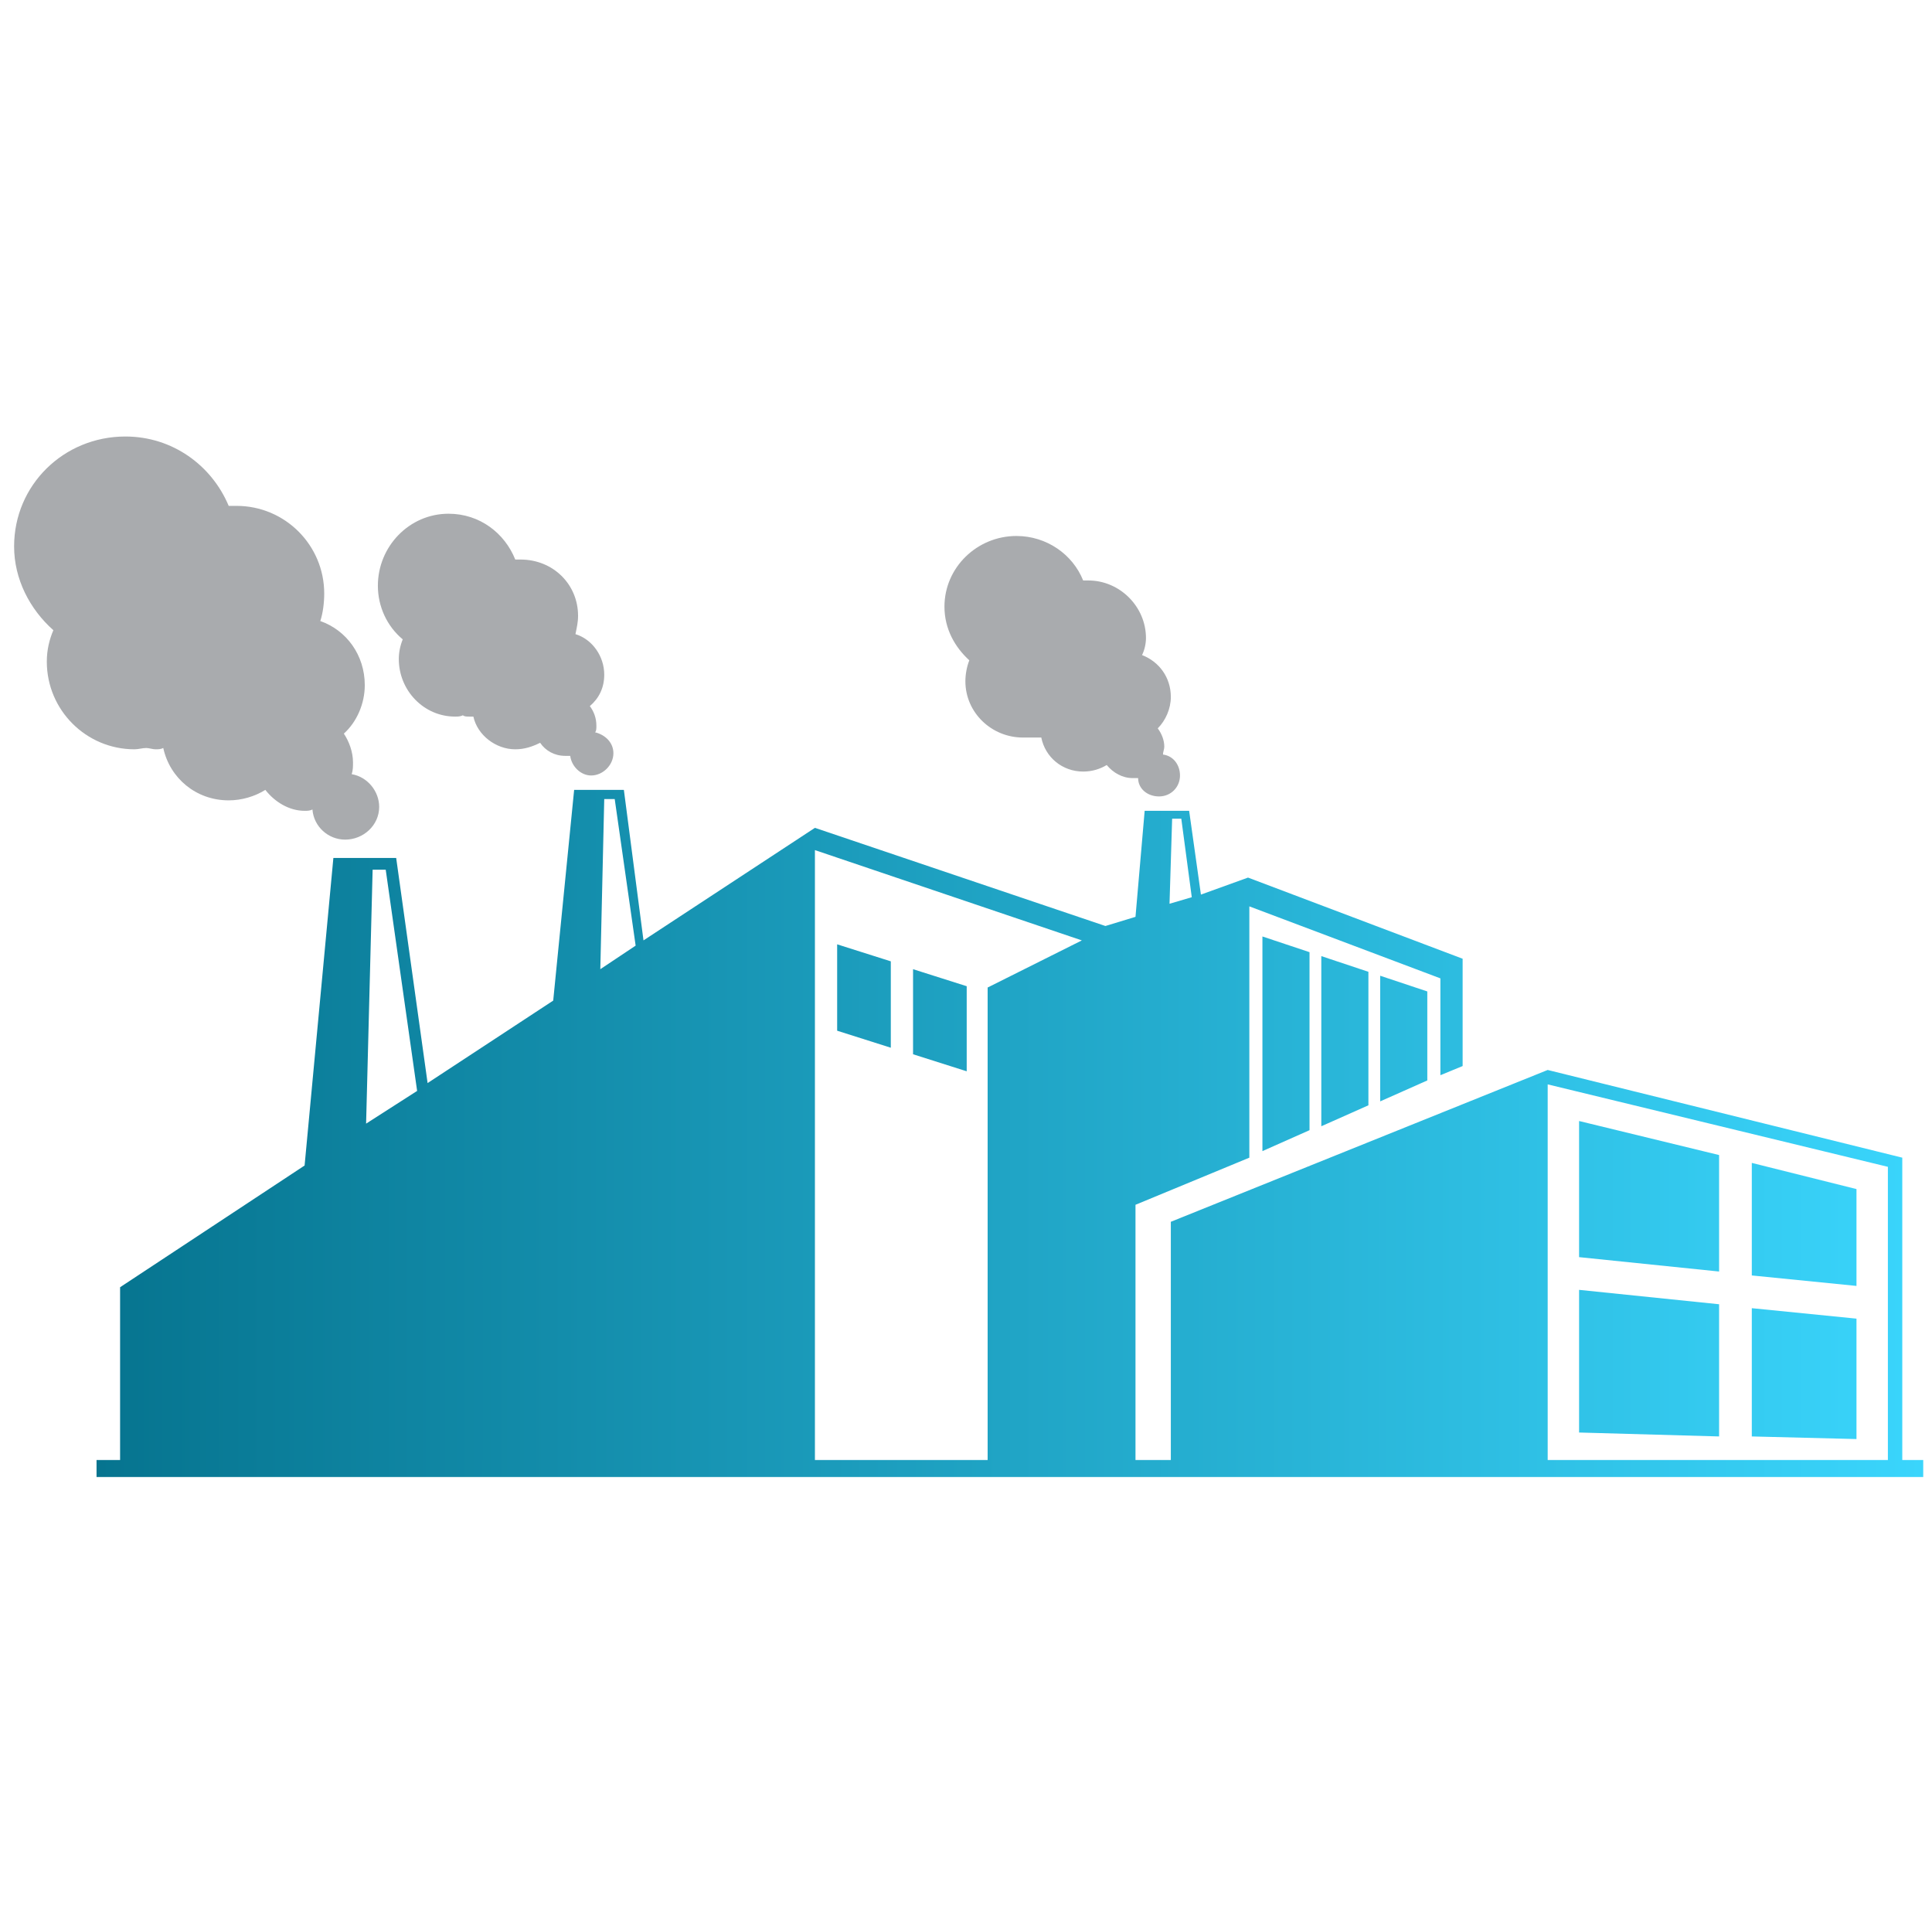 <svg viewBox="0 0 126 125" fill="none" xmlns="http://www.w3.org/2000/svg">
<path fill-rule="evenodd" clip-rule="evenodd" d="M7.832 95.195V83.93L19.865 75.994L21.742 55.94H25.838L27.887 70.618L36.079 65.241L37.444 51.502H40.687L41.967 61.316L53.147 53.977L72.092 60.377L74.054 59.78L74.652 52.867H77.553L78.321 58.329L81.393 57.22L95.389 62.511V69.508L93.938 70.106V63.791L81.479 59.097V75.482L74.054 78.554V95.195H76.358V79.663L100.936 69.764L124.062 75.482V95.195H125.428V96.304H74.054H64.411H7.832H6.296V95.195H7.832ZM58.096 62.681L54.597 61.572V67.204L58.096 68.314V62.681ZM102.984 93.403L112.115 93.659V85.04L102.984 84.101V93.403ZM114.248 93.659L121.075 93.829V85.978L114.248 85.296V93.659ZM121.075 83.845V77.53L114.248 75.823V83.162L121.075 83.845ZM112.115 75.311L102.984 73.092V81.968L112.115 82.906V75.311ZM85.404 62.084L82.332 61.06V75.055L85.404 73.69V62.084ZM89.244 63.364L86.172 62.34V73.434L89.244 72.068V63.364ZM93.085 64.644L90.012 63.62V71.812L93.085 70.447V64.644ZM63.046 64.303L59.547 63.193V68.74L63.046 69.85V64.303ZM64.411 95.195V64.388L70.555 61.316L53.147 55.428V95.195H64.411ZM123.123 95.195H100.936V70.703L123.123 76.079V95.195ZM76.273 58.926L77.724 58.5L77.041 53.379H76.444L76.273 58.926ZM39.151 63.193L41.455 61.657L40.09 52.099H39.407L39.151 63.193ZM23.876 73.263L27.204 71.13L25.156 56.708H24.302L23.876 73.263Z" fill="url(#paint0_linear)"/>
<path fill-rule="evenodd" clip-rule="evenodd" d="M8.174 28.461C11.246 28.461 13.806 30.338 14.915 32.984C15.086 32.984 15.257 32.984 15.427 32.984C18.585 32.984 21.145 35.544 21.145 38.701C21.145 39.299 21.06 39.981 20.889 40.493C22.596 41.091 23.79 42.712 23.79 44.675C23.79 45.87 23.278 47.065 22.425 47.833C22.766 48.344 23.022 49.027 23.022 49.71C23.022 49.966 23.022 50.222 22.937 50.478C23.961 50.649 24.729 51.587 24.729 52.611C24.729 53.806 23.705 54.745 22.51 54.745C21.401 54.745 20.462 53.891 20.377 52.782C20.206 52.867 20.035 52.867 19.865 52.867C18.841 52.867 17.902 52.27 17.305 51.502C16.622 51.929 15.769 52.185 14.915 52.185C12.782 52.185 11.075 50.734 10.648 48.771C10.478 48.857 10.307 48.856 10.136 48.856C9.966 48.856 9.71 48.771 9.539 48.771C9.283 48.771 9.027 48.856 8.771 48.856C5.613 48.856 3.053 46.296 3.053 43.139C3.053 42.371 3.224 41.688 3.48 41.091C1.944 39.725 0.92 37.763 0.92 35.629C0.92 31.618 4.163 28.461 8.174 28.461Z" fill="#A9ABAE"/>
<path fill-rule="evenodd" clip-rule="evenodd" d="M29.252 33.496C31.3 33.496 32.922 34.776 33.604 36.483C33.775 36.483 33.86 36.483 33.946 36.483C36.079 36.483 37.7 38.104 37.7 40.152C37.7 40.579 37.615 40.92 37.53 41.347C38.639 41.688 39.407 42.797 39.407 43.992C39.407 44.846 39.066 45.528 38.468 46.04C38.724 46.382 38.895 46.808 38.895 47.32C38.895 47.491 38.895 47.662 38.81 47.747C39.492 47.918 40.005 48.43 40.005 49.112C40.005 49.881 39.322 50.563 38.554 50.563C37.871 50.563 37.274 49.966 37.188 49.283C37.103 49.283 37.018 49.283 36.847 49.283C36.164 49.283 35.567 48.942 35.226 48.43C34.714 48.686 34.202 48.856 33.604 48.856C32.324 48.856 31.129 47.918 30.873 46.723C30.788 46.723 30.703 46.723 30.617 46.723C30.447 46.723 30.276 46.723 30.191 46.638C30.02 46.723 29.849 46.723 29.679 46.723C27.631 46.723 26.009 45.016 26.009 42.968C26.009 42.541 26.094 42.115 26.265 41.688C25.241 40.835 24.644 39.555 24.644 38.189C24.644 35.629 26.692 33.496 29.252 33.496Z" fill="#A9ABAE"/>
<path fill-rule="evenodd" clip-rule="evenodd" d="M66.289 34.947C68.251 34.947 69.958 36.141 70.641 37.848C70.726 37.848 70.897 37.848 70.982 37.848C73.03 37.848 74.737 39.555 74.737 41.603C74.737 41.944 74.652 42.371 74.481 42.712C75.59 43.139 76.359 44.163 76.359 45.443C76.359 46.211 76.017 46.979 75.505 47.491C75.761 47.833 75.932 48.259 75.932 48.686C75.932 48.857 75.847 49.027 75.847 49.198C76.529 49.283 76.956 49.881 76.956 50.563C76.956 51.331 76.359 51.929 75.591 51.929C74.822 51.929 74.225 51.417 74.225 50.734C74.054 50.734 73.969 50.734 73.884 50.734C73.201 50.734 72.604 50.393 72.177 49.881C71.75 50.137 71.238 50.307 70.641 50.307C69.275 50.307 68.166 49.369 67.91 48.089C67.739 48.089 67.654 48.089 67.569 48.089C67.483 48.089 67.313 48.089 67.142 48.089C67.057 48.089 66.886 48.089 66.715 48.089C64.667 48.089 62.96 46.467 62.96 44.419C62.96 43.992 63.046 43.48 63.216 43.054C62.278 42.2 61.595 41.005 61.595 39.555C61.595 36.995 63.728 34.947 66.289 34.947Z" fill="#A9ABAE"/>
<defs>
<linearGradient id="paint0_linear" x1="6.296" y1="73.946" x2="125.428" y2="73.946" gradientUnits="userSpaceOnUse">
<stop stop-color="#06748F"/>
<stop offset="1" stop-color="#3AD5FC"/>
</linearGradient>
</defs>
</svg>